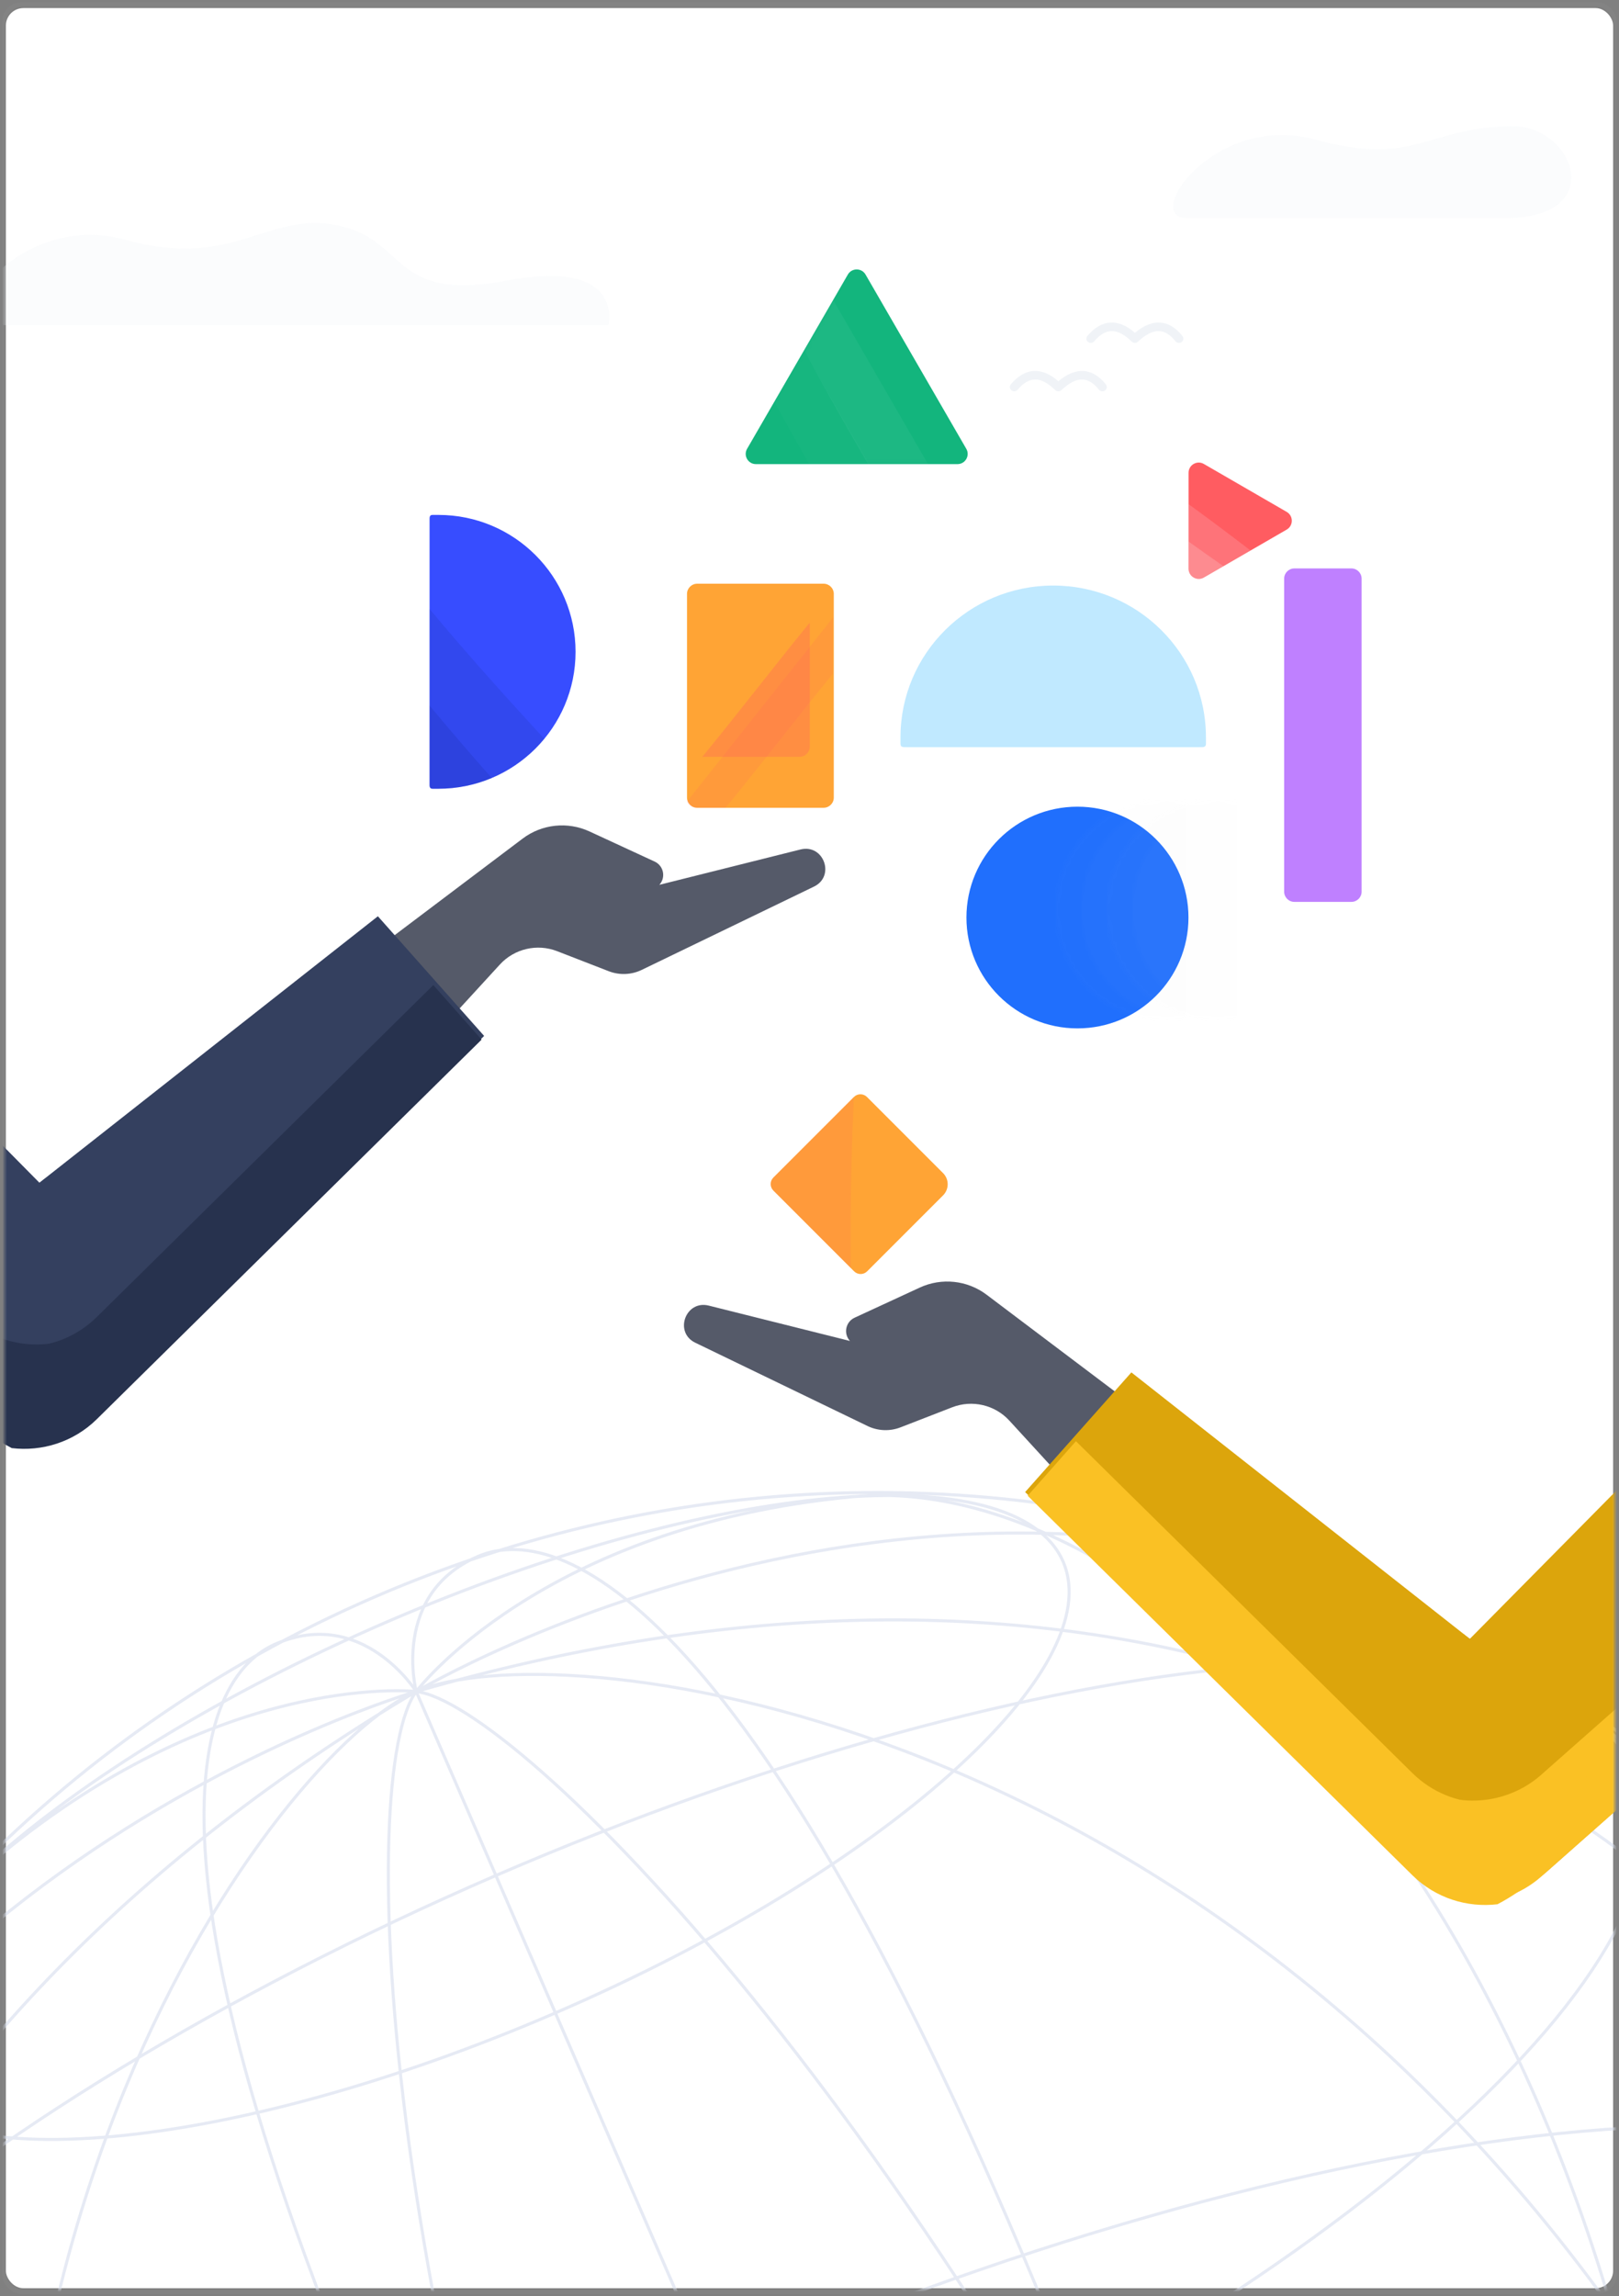 <?xml version="1.0" encoding="UTF-8"?>
<svg width="371px" height="526px" viewBox="0 0 371 526" version="1.1" xmlns="http://www.w3.org/2000/svg" xmlns:xlink="http://www.w3.org/1999/xlink">
    <rect x="0" y="0" width="371" height="526" fill="#808080" stroke="none"/>
    <!-- Generator: Sketch 48.1 (47250) - http://www.bohemiancoding.com/sketch -->
    <title>ill-d-owner</title>
    <desc>Created with Sketch.</desc>
    <defs>
        <rect id="path-1" x="0" y="0" width="369" height="523" rx="4"></rect>
        <rect id="path-3" x="0" y="0" width="369" height="523" rx="4"></rect>
        <rect id="path-5" x="0" y="0" width="369" height="523" rx="4"></rect>
        <rect id="path-7" x="0" y="0" width="369" height="523" rx="4"></rect>
        <rect id="path-9" x="0" y="0" width="369" height="523" rx="4"></rect>
        <rect id="path-11" x="0" y="0" width="369" height="523" rx="4"></rect>
        <rect id="path-13" x="0" y="0" width="369" height="523" rx="4"></rect>
        <rect id="path-15" x="0" y="0" width="369" height="523" rx="4"></rect>
        <rect id="path-17" x="0" y="0" width="369" height="523" rx="4"></rect>
        <ellipse id="path-19" cx="25.438" cy="25.391" rx="25.438" ry="25.391"></ellipse>
        <ellipse id="path-21" cx="25.438" cy="25.391" rx="25.438" ry="25.391"></ellipse>
        <ellipse id="path-23" cx="25.438" cy="25.391" rx="25.438" ry="25.391"></ellipse>
        <ellipse id="path-25" cx="25.438" cy="25.391" rx="25.438" ry="25.391"></ellipse>
        <rect id="path-27" x="0" y="0" width="369" height="523" rx="4"></rect>
        <rect id="path-29" x="0" y="0" width="369" height="523" rx="4"></rect>
        <rect id="path-31" x="0" y="0" width="369" height="523" rx="4"></rect>
        <path d="M23.7,1.264 C23.7,1.264 0.608,41.189 0.608,41.189 C-0.292,42.745 0.832,44.691 2.633,44.691 C2.633,44.691 48.819,44.691 48.819,44.691 C50.619,44.691 51.745,42.745 50.845,41.189 C50.845,41.189 27.753,1.264 27.753,1.264 C26.851,-0.292 24.602,-0.292 23.7,1.264 Z" id="path-33"></path>
        <path d="M23.7,1.264 C23.7,1.264 0.608,41.189 0.608,41.189 C-0.292,42.745 0.832,44.691 2.633,44.691 C2.633,44.691 48.819,44.691 48.819,44.691 C50.619,44.691 51.745,42.745 50.845,41.189 C50.845,41.189 27.753,1.264 27.753,1.264 C26.851,-0.292 24.602,-0.292 23.7,1.264 Z" id="path-35"></path>
        <path d="M23.7,1.264 C23.7,1.264 0.608,41.189 0.608,41.189 C-0.292,42.745 0.832,44.691 2.633,44.691 C2.633,44.691 48.819,44.691 48.819,44.691 C50.619,44.691 51.745,42.745 50.845,41.189 C50.845,41.189 27.753,1.264 27.753,1.264 C26.851,-0.292 24.602,-0.292 23.7,1.264 Z" id="path-37"></path>
        <rect id="path-39" x="0" y="0" width="369" height="523" rx="4"></rect>
        <path d="M0,0 L365,0 C367.209,-4.05812251e-16 369,1.791 369,4 L369,519 C369,521.209 367.209,523 365,523 L4,523 C1.791,523 2.705415e-16,521.209 0,519 L0,0 Z" id="path-41"></path>
    </defs>
    <g id="Page-1" stroke="none" stroke-width="1" fill="none" fill-rule="evenodd">
        <g id="ill-d-owner" transform="translate(1, 1)">
            <g id="Rectangle-2" fill-rule="nonzero" stroke="#979797" stroke-opacity="0.148">
                <rect id="path-1" x="0" y="0" width="369" height="524" rx="4"></rect>
            </g>
            <g>
                <g id="Rectangle-94" transform="translate(0, 0.5)">
                    <g id="path-1-link">
                        <rect id="path-1" x="0" y="0" width="369" height="523" rx="4"></rect>
                    </g>
                    <rect id="Rectangle-path" fill="#FFFFFF" fill-rule="nonzero" x="0.354" y="0.354" width="368.293" height="522.293" rx="4"></rect>
                </g>
                <g id="Detail-Clipped" transform="translate(0, 0.5)">
                    <g>
                        <mask id="mask-2" fill="white">
                            <use xlink:href="#path-1"></use>
                        </mask>
                        <g id="path-3"></g>
                        <path d="M-3.65,72.963 C7.503,72.963 138.404,72.963 138.404,72.963 C138.404,72.963 142.254,57.661 115.281,62.762 C88.309,67.863 92.531,53.472 76.388,50.149 C60.245,46.827 52.508,60.366 27.899,53.472 C3.291,46.577 -14.802,72.963 -3.65,72.963 Z" id="Detail" fill="#F2F5F9" fill-rule="nonzero" opacity="0.586" mask="url(#mask-2)"></path>
                    </g>
                </g>
                <g id="Detail-Clipped" transform="translate(0, 0.5)">
                    <g>
                        <mask id="mask-4" fill="white">
                            <use xlink:href="#path-3"></use>
                        </mask>
                        <g id="path-5"></g>
                        <path d="M270.978,48.448 C277.147,48.448 314.573,48.448 343.912,48.448 C367.644,48.448 359.718,27.434 345.746,27.434 C326.185,27.434 323.439,36.844 300.45,30.494 C277.462,24.144 260.56,48.448 270.978,48.448 Z" id="Detail" fill="#F2F5F9" fill-rule="nonzero" opacity="0.586" mask="url(#mask-4)"></path>
                    </g>
                </g>
                <g id="Park-Clipped" transform="translate(0, 0.5)">
                    <g>
                        <mask id="mask-6" fill="white">
                            <use xlink:href="#path-5"></use>
                        </mask>
                        <g id="path-7"></g>
                        <g id="Park" opacity="0.437" mask="url(#mask-6)">
                            <g transform="translate(230, 72)" id="Detail" opacity="0.471">
                                <g>
                                    <g id="Group" transform="translate(0.406, 0.379)" fill="#B6C5D9" fill-rule="nonzero">
                                        <path d="M39.555,3.09 C39.896,3.519 39.814,4.135 39.372,4.465 C38.93,4.796 38.296,4.717 37.955,4.288 C35.477,1.168 32.81,1.168 29.355,4.396 C28.957,4.767 28.327,4.76 27.938,4.38 C24.65,1.167 21.981,1.167 19.336,4.309 C18.983,4.729 18.347,4.791 17.915,4.448 C17.483,4.106 17.419,3.488 17.772,3.068 C21.009,-0.778 24.807,-0.998 28.669,2.35 C32.682,-0.999 36.479,-0.783 39.555,3.09 Z" id="Shape"></path>
                                        <path d="M22.012,14.18 C22.352,14.609 22.27,15.225 21.829,15.556 C21.387,15.887 20.753,15.807 20.412,15.378 C17.934,12.259 15.267,12.259 11.811,15.486 C11.414,15.857 10.783,15.85 10.394,15.47 C7.107,12.257 4.437,12.257 1.792,15.4 C1.439,15.819 0.803,15.881 0.371,15.539 C-0.061,15.196 -0.125,14.578 0.228,14.159 C3.465,10.313 7.263,10.093 11.125,13.441 C15.138,10.091 18.935,10.308 22.012,14.18 Z" id="Shape"></path>
                                    </g>
                                </g>
                            </g>
                        </g>
                    </g>
                </g>
                <g id="sector-Clipped" transform="translate(0, 0.5)">
                    <g>
                        <mask id="mask-8" fill="white">
                            <use xlink:href="#path-7"></use>
                        </mask>
                        <g id="path-9"></g>
                        <g id="sector" mask="url(#mask-8)">
                            <g transform="translate(205, 132)" id="Group">
                                <g>
                                    <g transform="translate(0.26, 0.501)" fill="#C0E9FF" fill-rule="nonzero" id="Shape">
                                        <g>
                                            <path d="M35.088,0.129 C35.088,0.129 35.088,0.129 35.088,0.129 C15.758,0.129 0.089,15.696 0.089,34.897 C0.089,34.897 0.089,36.398 0.089,36.398 C0.089,37.227 0.765,37.149 1.598,37.149 C1.598,37.149 68.576,37.149 68.576,37.149 C69.41,37.149 70.086,37.227 70.086,36.398 C70.086,36.398 70.086,34.897 70.086,34.897 C70.086,15.696 54.417,0.129 35.088,0.129 Z"></path>
                                        </g>
                                    </g>
                                </g>
                            </g>
                        </g>
                    </g>
                </g>
                <g id="Ellcrys-Globe-Clipped" transform="translate(0, 0.5)">
                    <g>
                        <mask id="mask-10" fill="white">
                            <use xlink:href="#path-9"></use>
                        </mask>
                        <g id="path-11"></g>
                        <g id="Ellcrys-Globe" opacity="0.703" mask="url(#mask-10)">
                            <g transform="translate(-92, 340)" id="Globe" opacity="0.979">
                                <g>
                                    <g id="Group" transform="translate(291.975, 290.3) scale(-1, 1) translate(-291.975, -290.3) translate(0.975, 0.3)" stroke="#DAE0EF" stroke-width="0.7">
                                        <g transform="translate(291.267, 290) scale(-1, 1) translate(-291.267, -290) translate(0.767, 0)" id="Shape">
                                            <path d="M556.927,174.772 C620.497,321.628 552.98,492.147 406,555.663 C259.02,619.18 88.357,551.72 24.786,404.864 C-38.784,258.008 28.734,87.489 175.714,23.972 C322.694,-39.544 493.357,27.916 556.927,174.772 Z M252.891,201.964 C105.911,265.48 3.908,356.292 24.89,404.864 C45.873,453.435 182.05,441.188 328.926,377.672 C475.802,314.155 577.909,223.343 556.927,174.876 C535.945,126.408 399.871,138.447 252.891,201.964 Z M203.448,87.8 C77.242,142.391 -10.427,220.437 7.543,262.055 C25.513,303.673 142.474,293.191 268.784,238.704 C395.093,184.216 482.658,106.066 464.688,64.448 C446.614,22.831 329.653,33.313 203.448,87.8 Z M178.31,29.784 C103.418,62.165 51.378,108.453 62.077,133.154 C72.776,157.855 142.163,151.628 217.159,119.247 C292.155,86.866 344.091,40.578 333.393,15.877 C322.59,-8.824 253.203,-2.597 178.31,29.784 Z M574.274,317.476 C556.2,275.859 439.343,286.341 313.034,340.828 C186.724,395.315 99.159,473.466 117.233,515.083 C135.307,556.701 252.164,546.219 378.473,491.732 C504.783,437.245 592.244,359.198 574.274,317.476 Z M519.844,446.378 C509.145,421.677 439.758,427.904 364.762,460.285 C289.766,492.666 237.726,538.954 248.528,563.655 C259.331,588.356 328.614,582.129 403.611,549.748 C478.607,517.367 530.543,471.078 519.844,446.378 Z M397.171,535.114 C397.171,535.114 544.774,492.147 574.066,352.245 C603.358,212.342 472.582,-36.95 185.166,45.663 L397.171,535.114 Z M185.166,45.663 C-71.815,198.435 20.631,464.229 142.682,538.643 C264.733,613.057 397.171,535.01 397.171,535.01 L185.166,45.663 Z M185.166,45.663 C185.166,45.663 37.355,88.111 8.063,228.014 C-21.229,367.916 109.754,617.727 397.171,535.114 C397.171,535.114 451.184,532.415 496.369,492.873 C541.554,453.331 561.913,332.422 461.156,189.925 C360.4,47.428 216.432,32.171 185.166,45.663 Z M101.548,345.395 C136.554,516.225 238.661,584.308 298.491,578.392 C358.322,572.477 397.171,535.01 397.171,535.01 C654.152,382.342 561.497,115.926 439.447,41.408 C317.396,-33.11 185.166,45.663 185.166,45.663 C153.9,59.155 66.543,174.564 101.548,345.395 Z M397.171,535.114 C410.674,516.952 407.35,384.418 336.924,205.907 C266.498,27.397 219.236,6.121 199.293,14.735 C179.349,23.349 185.166,45.663 185.166,45.663 L397.171,535.114 Z M185.166,45.663 C185.166,45.663 172.909,26.152 152.965,34.766 C133.022,43.38 116.091,92.263 198.254,265.791 C280.417,439.32 374.734,532.519 397.171,535.01 L185.166,45.663 Z M397.171,535.114 C397.171,535.114 488.682,485.712 477.256,293.917 C465.727,102.019 356.972,-5.71 285.299,1.036 C213.627,7.782 185.166,45.663 185.166,45.663 C171.663,63.826 174.467,195.114 244.893,373.728 C315.319,552.342 362.581,573.411 382.524,564.796 C402.468,556.182 397.171,535.114 397.171,535.114 Z M397.171,535.114 C397.171,535.114 408.908,553.484 428.956,544.766 C448.899,536.152 465.83,487.269 383.667,313.74 C301.504,140.211 207.706,48.258 185.166,45.663 C185.166,45.663 138.008,40.37 84.098,88.008 C30.188,135.645 34.239,288.624 166.365,428.215 C298.491,567.806 397.171,535.114 397.171,535.114 Z"></path>
                                        </g>
                                    </g>
                                </g>
                            </g>
                        </g>
                    </g>
                </g>
                <g id="Rec-Clipped" transform="translate(0, 0.5)">
                    <g>
                        <mask id="mask-12" fill="white">
                            <use xlink:href="#path-11"></use>
                        </mask>
                        <g id="path-13"></g>
                        <g id="Rec" mask="url(#mask-12)">
                            <g transform="translate(292, 127)" id="Group">
                                <g>
                                    <g transform="translate(0.393, 0.831)" fill="#BF80FF" fill-rule="nonzero" id="Shape">
                                        <g transform="translate(0.394, 0.542)">
                                            <path d="M15.892,76.715 C15.892,76.715 2.821,76.715 2.821,76.715 C1.53,76.715 0.482,75.67 0.482,74.38 C0.482,74.38 0.482,2.67 0.482,2.67 C0.482,1.38 1.53,0.334 2.821,0.334 C2.821,0.334 15.892,0.334 15.892,0.334 C17.185,0.334 18.231,1.38 18.231,2.67 C18.231,2.67 18.231,74.38 18.231,74.38 C18.231,75.67 17.185,76.715 15.892,76.715 Z"></path>
                                        </g>
                                    </g>
                                </g>
                            </g>
                        </g>
                    </g>
                </g>
                <g id="Rec2-Clipped" transform="translate(0, 0.5)">
                    <g>
                        <mask id="mask-14" fill="white">
                            <use xlink:href="#path-13"></use>
                        </mask>
                        <g id="path-15"></g>
                        <g id="Rec2" mask="url(#mask-14)">
                            <g transform="translate(155, 131)" id="Group">
                                <g>
                                    <g transform="translate(0.553, 0.917)" fill-rule="nonzero" id="Shape">
                                        <g transform="translate(0.152, 0.271)" fill="#FFA435">
                                            <path d="M32.023,51.345 C32.023,51.345 3.064,51.345 3.064,51.345 C1.773,51.345 0.725,50.299 0.725,49.01 C0.725,49.01 0.725,2.356 0.725,2.356 C0.725,1.066 1.773,0.021 3.064,0.021 C3.064,0.021 32.023,0.021 32.023,0.021 C33.314,0.021 34.362,1.066 34.362,2.356 C34.362,2.356 34.362,49.01 34.362,49.01 C34.362,50.299 33.314,51.345 32.023,51.345 Z"></path>
                                        </g>
                                        <g opacity="0.3" style="mix-blend-mode: color-dodge;" transform="translate(16.564, 24.223) scale(-1, 1) translate(-16.564, -24.223) translate(3.564, 8.223)" fill="#FF5C61">
                                            <path d="M0.553,29.384 C0.553,30.674 1.601,31.719 2.892,31.719 C2.892,31.719 25.173,31.719 25.173,31.719 C16.9,21.637 8.918,11.219 0.553,0.969 C0.553,0.969 0.553,29.384 0.553,29.384 Z"></path>
                                        </g>
                                        <g opacity="0.15" transform="translate(0.057, 7.661)" fill="#FF5C61">
                                            <path d="M34.267,42.539 C34.267,42.539 0.82,0.406 0.82,0.406 C0.82,0.406 0.82,13.206 0.82,13.206 C9.186,23.456 17.167,33.875 25.439,43.955 C25.439,43.955 32.118,43.955 32.118,43.955 C33.083,43.955 33.911,43.372 34.267,42.539 Z" style="mix-blend-mode: color-dodge;" transform="translate(17.544, 22.181) scale(-1, 1) translate(-17.544, -22.181) "></path>
                                        </g>
                                    </g>
                                </g>
                            </g>
                        </g>
                    </g>
                </g>
                <g id="Group-Clipped" transform="translate(0, 0.5)">
                    <g>
                        <mask id="mask-16" fill="white">
                            <use xlink:href="#path-15"></use>
                        </mask>
                        <g id="path-17"></g>
                        <g id="Group" mask="url(#mask-16)">
                            <g transform="translate(173, 247)">
                                <g>
                                    <g transform="translate(23.528, 23.223) rotate(45) translate(-23.528, -23.223) translate(7.028, 7.223)" fill-rule="nonzero">
                                        <g id="Diamond" transform="translate(0.081, 0.081)" fill="#FFA435">
                                            <path d="M28.924,30.979 C28.924,30.979 2.768,30.979 2.768,30.979 C1.601,30.979 0.655,30.036 0.655,28.87 C0.655,28.87 0.655,20.169 0.655,2.767 L0.655,2.767 C0.655,1.6 1.601,0.654 2.768,0.654 C2.768,0.654 2.768,0.654 2.768,0.654 C10.989,0.654 19.21,0.654 27.431,0.654 C28.387,0.654 29.304,1.033 29.98,1.708 C30.657,2.383 31.037,3.3 31.037,4.255 C31.037,12.46 31.037,20.665 31.037,28.87 C31.037,30.036 30.09,30.979 28.924,30.979 Z" id="Shape"></path>
                                        </g>
                                        <g id="Shape" opacity="0.15" transform="translate(0.608, 2.208)" fill="#FF5C5C">
                                            <path d="M0.128,0.674 C0.128,0.674 0.128,26.743 0.128,26.743 C0.128,27.907 1.074,28.851 2.241,28.851 C2.241,28.851 27.334,28.851 27.334,28.851 C17.948,19.667 8.862,10.269 0.128,0.674 Z"></path>
                                        </g>
                                    </g>
                                </g>
                            </g>
                        </g>
                    </g>
                </g>
                <g id="circle-Clipped" transform="translate(0, 0.5)">
                    <g>
                        <mask id="mask-18" fill="white">
                            <use xlink:href="#path-17"></use>
                        </mask>
                        <g id="path-19"></g>
                        <g id="circle" mask="url(#mask-18)">
                            <g transform="translate(220, 183)" id="Group">
                                <g>
                                    <g transform="translate(0.464, 0.283)">
                                        <g id="Mask" fill="#206FFD" fill-rule="nonzero">
                                            <ellipse id="path-4" cx="25.438" cy="25.391" rx="25.438" ry="25.391"></ellipse>
                                        </g>
                                        <g id="Rectangle-Copy-Clipped">
                                            <g>
                                                <mask id="mask-20" fill="white">
                                                    <use xlink:href="#path-19"></use>
                                                </mask>
                                                <g id="path-21"></g>
                                                <rect id="Rectangle-Copy" fill="#E4E3E3" fill-rule="nonzero" opacity="0.124" mask="url(#mask-20)" x="32.163" y="-1.751" width="29.824" height="53.701"></rect>
                                            </g>
                                        </g>
                                        <g id="Rectangle-Clipped">
                                            <g>
                                                <mask id="mask-22" fill="white">
                                                    <use xlink:href="#path-21"></use>
                                                </mask>
                                                <g id="path-23"></g>
                                                <rect id="Rectangle" fill="#FFFFFF" fill-rule="nonzero" opacity="0.124" mask="url(#mask-22)" x="38.011" y="-1.751" width="29.824" height="53.701"></rect>
                                            </g>
                                        </g>
                                        <g id="Rectangle-Copy-3-Clipped">
                                            <g>
                                                <mask id="mask-24" fill="white">
                                                    <use xlink:href="#path-23"></use>
                                                </mask>
                                                <g id="path-25"></g>
                                                <rect id="Rectangle-Copy-3" fill="#E4E3E3" fill-rule="nonzero" opacity="0.124" mask="url(#mask-24)" x="20.468" y="-1.751" width="29.824" height="53.701"></rect>
                                            </g>
                                        </g>
                                        <g id="Rectangle-Copy-2-Clipped">
                                            <g>
                                                <mask id="mask-26" fill="white">
                                                    <use xlink:href="#path-25"></use>
                                                </mask>
                                                <g id="path-27"></g>
                                                <rect id="Rectangle-Copy-2" fill="#FFFFFF" fill-rule="nonzero" opacity="0.124" mask="url(#mask-26)" x="26.315" y="-1.751" width="35.672" height="53.701"></rect>
                                            </g>
                                        </g>
                                    </g>
                                </g>
                            </g>
                        </g>
                    </g>
                </g>
                <g id="Group-Clipped" transform="translate(0, 0.5)">
                    <g>
                        <mask id="mask-28" fill="white">
                            <use xlink:href="#path-27"></use>
                        </mask>
                        <g id="path-29"></g>
                        <g id="Group" mask="url(#mask-28)">
                            <g transform="translate(269, 103)">
                                <g>
                                    <g transform="translate(13.903, 15.081) scale(-1, 1) rotate(90) translate(-13.903, -15.081) translate(-0.597, 2.081)" fill-rule="nonzero" id="Shape">
                                        <g transform="translate(0.167, 0.642)" fill="#FF5C61">
                                            <path d="M16.062,23.309 C16.062,23.309 27.045,4.321 27.045,4.321 C27.945,2.763 26.819,0.818 25.019,0.818 C25.019,0.818 3.051,0.818 3.051,0.818 C1.251,0.818 0.125,2.763 1.027,4.321 C1.027,4.321 12.009,23.309 12.009,23.309 C12.911,24.865 15.16,24.865 16.062,23.309 Z"></path>
                                        </g>
                                        <g opacity="0.3" transform="translate(18.566, 0.793)" fill="#F7F9FF">
                                            <path d="M8.647,4.169 C9.548,2.613 8.422,0.667 6.622,0.667 C6.622,0.667 0.387,0.667 0.387,0.667 C2.298,3.318 4.18,5.989 6.041,8.673 C6.041,8.673 8.647,4.169 8.647,4.169 Z"></path>
                                        </g>
                                        <g opacity="0.15" transform="translate(10.32, 1.39)" fill="#F7F9FF">
                                            <path d="M14.286,8.075 C12.424,5.392 10.544,2.722 8.633,0.071 C8.633,0.071 0.084,0.071 0.084,0.071 C3.559,4.869 7.113,9.587 10.702,14.273 C10.702,14.273 14.286,8.075 14.286,8.075 Z"></path>
                                        </g>
                                    </g>
                                </g>
                            </g>
                        </g>
                    </g>
                </g>
                <g id="Group-Clipped" transform="translate(0, 0.5)">
                    <g>
                        <mask id="mask-30" fill="white">
                            <use xlink:href="#path-29"></use>
                        </mask>
                        <g id="path-31"></g>
                        <g id="Group" mask="url(#mask-30)">
                            <g transform="translate(95, 116)">
                                <g>
                                    <g transform="translate(0.905, 0.157)" fill-rule="nonzero" id="Shape">
                                        <g transform="translate(0.68, 0.132)" fill="#374DFF">
                                            <path d="M34.306,31.52 C34.306,31.52 34.306,31.52 34.306,31.52 C34.306,14.2 20.239,0.16 2.888,0.16 C2.888,0.16 1.531,0.16 1.531,0.16 C0.781,0.16 0.853,0.766 0.853,1.513 C0.853,1.513 0.853,61.527 0.853,61.527 C0.853,62.274 0.781,62.88 1.531,62.88 C1.531,62.88 2.888,62.88 2.888,62.88 C20.239,62.88 34.306,48.84 34.306,31.52 Z"></path>
                                        </g>
                                        <g opacity="0.3" transform="translate(1.461, 42.982)" fill="#132990">
                                            <path d="M0.072,0.983 C0.072,0.983 0.072,18.677 0.072,18.677 C0.072,19.425 0.001,20.03 0.751,20.03 C0.751,20.03 2.106,20.03 2.106,20.03 C6.434,20.03 10.557,19.154 14.309,17.574 C9.484,12.106 4.727,6.582 0.072,0.983 Z"></path>
                                        </g>
                                        <g opacity="0.15" transform="translate(0.642, 21.35)" fill="#132990">
                                            <path d="M27.181,30.235 C18.242,20.507 9.358,10.67 0.89,0.486 C0.89,0.486 0.89,22.616 0.89,22.616 C5.546,28.215 10.302,33.738 15.126,39.206 C19.843,37.219 23.973,34.121 27.181,30.235 Z"></path>
                                        </g>
                                    </g>
                                </g>
                            </g>
                        </g>
                    </g>
                </g>
                <g id="Group-Clipped" transform="translate(0, 0.5)">
                    <g>
                        <mask id="mask-32" fill="white">
                            <use xlink:href="#path-31"></use>
                        </mask>
                        <g id="path-33"></g>
                        <g id="Group" mask="url(#mask-32)">
                            <g transform="translate(169, 60)" id="Shape-+-Shape-Copy-Mask">
                                <g>
                                    <g id="Group" transform="translate(0.588, 0.122)">
                                        <g>
                                            <g id="Mask" fill="#13B57D" fill-rule="nonzero">
                                                <path d="M23.7,1.264 C23.7,1.264 0.608,41.189 0.608,41.189 C-0.292,42.745 0.832,44.691 2.633,44.691 C2.633,44.691 48.819,44.691 48.819,44.691 C50.619,44.691 51.745,42.745 50.845,41.189 C50.845,41.189 27.753,1.264 27.753,1.264 C26.851,-0.292 24.602,-0.292 23.7,1.264 Z" id="path-6"></path>
                                            </g>
                                            <g id="Shape-Clipped">
                                                <g>
                                                    <mask id="mask-34" fill="white">
                                                        <use xlink:href="#path-33"></use>
                                                    </mask>
                                                    <g id="path-35"></g>
                                                    <path d="M31.277,56.364 C33.077,56.364 34.203,54.418 33.301,52.862 C33.301,52.862 10.209,12.937 10.209,12.937 C9.309,11.381 7.058,11.381 6.158,12.937 C6.158,12.937 1.657,20.719 1.657,20.719 C8.022,32.786 14.718,44.631 21.587,56.364 C21.587,56.364 31.277,56.364 31.277,56.364 Z" id="Shape" fill="#F7F9FF" fill-rule="nonzero" opacity="0.126" mask="url(#mask-34)"></path>
                                                </g>
                                            </g>
                                            <g id="Shape-Copy-2-Clipped">
                                                <g>
                                                    <mask id="mask-36" fill="white">
                                                        <use xlink:href="#path-35"></use>
                                                    </mask>
                                                    <g id="path-37"></g>
                                                    <path d="M17.827,56.947 C19.627,56.947 20.753,55.001 19.851,53.445 C19.851,53.445 -3.241,13.521 -3.241,13.521 C-4.141,11.965 -6.392,11.965 -7.292,13.521 C-7.292,13.521 -11.793,21.303 -11.793,21.303 C-5.428,33.369 1.268,45.215 8.137,56.947 C8.137,56.947 17.827,56.947 17.827,56.947 Z" id="Shape-Copy-2" fill="#F7F9FF" fill-rule="nonzero" opacity="0.043" mask="url(#mask-36)"></path>
                                                </g>
                                            </g>
                                            <g id="Shape-Copy-Clipped">
                                                <g>
                                                    <mask id="mask-38" fill="white">
                                                        <use xlink:href="#path-37"></use>
                                                    </mask>
                                                    <g id="path-39"></g>
                                                    <path d="M40.048,48.192 C41.848,48.192 42.975,46.246 42.073,44.69 C42.073,44.69 18.981,4.765 18.981,4.765 C18.08,3.209 15.83,3.209 14.93,4.765 C14.93,4.765 10.429,12.547 10.429,12.547 C16.794,24.614 23.49,36.459 30.359,48.192 C30.359,48.192 40.048,48.192 40.048,48.192 Z" id="Shape-Copy" fill="#F7F9FF" fill-rule="nonzero" opacity="0.212" mask="url(#mask-38)"></path>
                                                </g>
                                            </g>
                                        </g>
                                    </g>
                                </g>
                            </g>
                        </g>
                    </g>
                </g>
                <g id="Group-2-Clipped" transform="translate(0, 0.5)">
                    <g>
                        <mask id="mask-40" fill="white">
                            <use xlink:href="#path-39"></use>
                        </mask>
                        <g id="path-41"></g>
                        <g id="Group-2" mask="url(#mask-40)">
                            <g transform="translate(-105, 185)" id="Group">
                                <g>
                                    <g transform="translate(0.908, 0.035)" fill-rule="nonzero" id="Shape">
                                        <g transform="translate(237.376, 29.743) rotate(1.639) translate(-237.376, -29.743) translate(181.876, 1.743)" fill="#555A69">
                                            <g id="Group" transform="translate(0.262, 0.576)">
                                                <path d="M0.334,35.424 C0.334,35.424 40.03,3.666 40.03,3.666 C44.343,0.212 50.214,-0.586 55.3,1.588 C55.3,1.588 70.42,8.057 70.42,8.057 C72.471,8.933 73.119,11.518 71.728,13.257 C71.423,13.638 71.04,13.948 70.6,14.168 C70.6,14.168 59.049,16.892 59.049,16.892 C59.049,16.892 103.746,4.333 103.746,4.333 C109.023,2.848 111.947,10.22 107.084,12.743 C107.084,12.743 68.174,32.944 68.174,32.944 C65.838,34.156 63.101,34.345 60.619,33.463 C60.619,33.463 48.666,29.213 48.666,29.213 C44.034,27.567 38.86,28.928 35.646,32.643 C35.646,32.643 16.912,54.287 16.912,54.287 C16.912,54.287 0.334,35.424 0.334,35.424 Z" id="Shape"></path>
                                            </g>
                                        </g>
                                        <path d="M189.687,23.348 C189.687,23.348 111.889,84.57 111.889,84.57 C111.889,84.57 111.889,86.235 111.889,86.235 C97.829,86.235 88.456,97.897 86.113,109.559 C84.678,125.242 93.759,137.428 106.384,144.008 C113.297,144.826 120.509,142.646 125.85,137.398 C125.85,137.398 214.032,50.758 214.032,50.758 C214.032,50.758 189.687,23.348 189.687,23.348 Z" fill="#34405F"></path>
                                        <path d="M113.645,83.237 C113.645,83.237 112.156,84.414 112.156,84.414 C112.156,84.414 40.219,11.674 40.219,11.674 C40.219,11.674 0,54.025 0,54.025 C0,54.025 92.781,136.198 92.781,136.198 C92.781,136.198 94.474,137.698 94.474,137.698 C99.076,141.753 104.886,143.718 110.659,143.585 C121.946,126.845 121.335,104.586 113.645,83.237 Z" fill="#34405F"></path>
                                        <path d="M95.817,115.562 C95.817,115.562 94.107,114.047 94.107,114.047 C94.107,114.047 13.232,42.61 13.232,42.61 C13.232,42.61 7.212,48.931 7.212,48.931 C7.212,48.931 1.17,55.274 1.17,55.274 C1.17,55.274 94.107,137.369 94.107,137.369 C94.107,137.369 95.817,138.885 95.817,138.885 C100.426,142.929 106.247,144.886 112.029,144.753 C117.065,137.296 119.738,128.751 120.466,119.677 C112.327,122.993 102.717,121.617 95.817,115.562 Z" fill="#27324E"></path>
                                        <path d="M125.27,138.555 C125.27,138.555 213.447,51.606 213.447,51.606 C213.447,51.606 207.919,45.357 207.919,45.357 C207.919,45.357 202.389,39.108 202.389,39.108 C202.389,39.108 125.27,115.15 125.27,115.15 C116.342,123.927 102.209,124.208 92.953,116.063 C92.953,116.063 91.24,114.542 91.24,114.542 C91.24,114.542 85.748,109.673 85.748,109.673 C85.675,109.985 85.591,110.296 85.527,110.61 C84.096,126.342 93.169,138.569 105.788,145.174 C112.705,145.997 119.923,143.814 125.27,138.555 Z" fill="#27324E"></path>
                                    </g>
                                </g>
                            </g>
                        </g>
                    </g>
                </g>
                <g id="Group-2-Copy-Clipped" transform="translate(0, 0.5)">
                    <g>
                        <mask id="mask-42" fill="white">
                            <use xlink:href="#path-41"></use>
                        </mask>
                        <g id="path-43"></g>
                        <g id="Group-2-Copy" mask="url(#mask-42)">
                            <g transform="translate(153, 289)" id="Group">
                                <g>
                                    <g transform="translate(147.946, 73.518) scale(-1, 1) translate(-147.946, -73.518) translate(0.946, 0.518)" fill-rule="nonzero" id="Shape">
                                        <g transform="translate(237.376, 29.743) rotate(1.639) translate(-237.376, -29.743) translate(181.876, 1.743)" fill="#555A69">
                                            <g id="Group" transform="translate(0.262, 0.576)">
                                                <path d="M0.334,35.424 C0.334,35.424 40.03,3.666 40.03,3.666 C44.343,0.212 50.214,-0.586 55.3,1.588 C55.3,1.588 70.42,8.057 70.42,8.057 C72.471,8.933 73.119,11.518 71.728,13.257 C71.423,13.638 71.04,13.948 70.6,14.168 C70.6,14.168 59.049,16.892 59.049,16.892 C59.049,16.892 103.746,4.333 103.746,4.333 C109.023,2.848 111.947,10.22 107.084,12.743 C107.084,12.743 68.174,32.944 68.174,32.944 C65.838,34.156 63.101,34.345 60.619,33.463 C60.619,33.463 48.666,29.213 48.666,29.213 C44.034,27.567 38.86,28.928 35.646,32.643 C35.646,32.643 16.912,54.287 16.912,54.287 C16.912,54.287 0.334,35.424 0.334,35.424 Z" id="Shape"></path>
                                            </g>
                                        </g>
                                        <path d="M189.687,23.348 C189.687,23.348 111.889,84.57 111.889,84.57 C111.889,84.57 111.889,86.235 111.889,86.235 C97.829,86.235 88.456,97.897 86.113,109.559 C84.678,125.242 93.759,137.428 106.384,144.008 C113.297,144.826 120.509,142.646 125.85,137.398 C125.85,137.398 214.032,50.758 214.032,50.758 C214.032,50.758 189.687,23.348 189.687,23.348 Z" fill="#DCA50C"></path>
                                        <path d="M113.645,83.237 C113.645,83.237 112.156,84.414 112.156,84.414 C112.156,84.414 40.219,11.674 40.219,11.674 C40.219,11.674 0,54.025 0,54.025 C0,54.025 92.781,136.198 92.781,136.198 C92.781,136.198 94.474,137.698 94.474,137.698 C99.076,141.753 104.886,143.718 110.659,143.585 C121.946,126.845 121.335,104.586 113.645,83.237 Z" fill="#DCA50C"></path>
                                        <path d="M95.817,115.562 C95.817,115.562 94.107,114.047 94.107,114.047 C94.107,114.047 13.232,42.61 13.232,42.61 C13.232,42.61 7.212,48.931 7.212,48.931 C7.212,48.931 1.17,55.274 1.17,55.274 C1.17,55.274 94.107,137.369 94.107,137.369 C94.107,137.369 95.817,138.885 95.817,138.885 C100.426,142.929 106.247,144.886 112.029,144.753 C117.065,137.296 119.738,128.751 120.466,119.677 C112.327,122.993 102.717,121.617 95.817,115.562 Z" fill="#FAC124"></path>
                                        <path d="M125.27,138.555 C125.27,138.555 213.447,51.606 213.447,51.606 C213.447,51.606 207.919,45.357 207.919,45.357 C207.919,45.357 202.389,39.108 202.389,39.108 C202.389,39.108 125.27,115.15 125.27,115.15 C116.342,123.927 102.209,124.208 92.953,116.063 C92.953,116.063 91.24,114.542 91.24,114.542 C91.24,114.542 85.748,109.673 85.748,109.673 C85.675,109.985 85.591,110.296 85.527,110.61 C84.096,126.342 93.169,138.569 105.788,145.174 C112.705,145.997 119.923,143.814 125.27,138.555 Z" fill="#FAC124"></path>
                                    </g>
                                </g>
                            </g>
                        </g>
                    </g>
                </g>
            </g>
        </g>
    </g>
</svg>